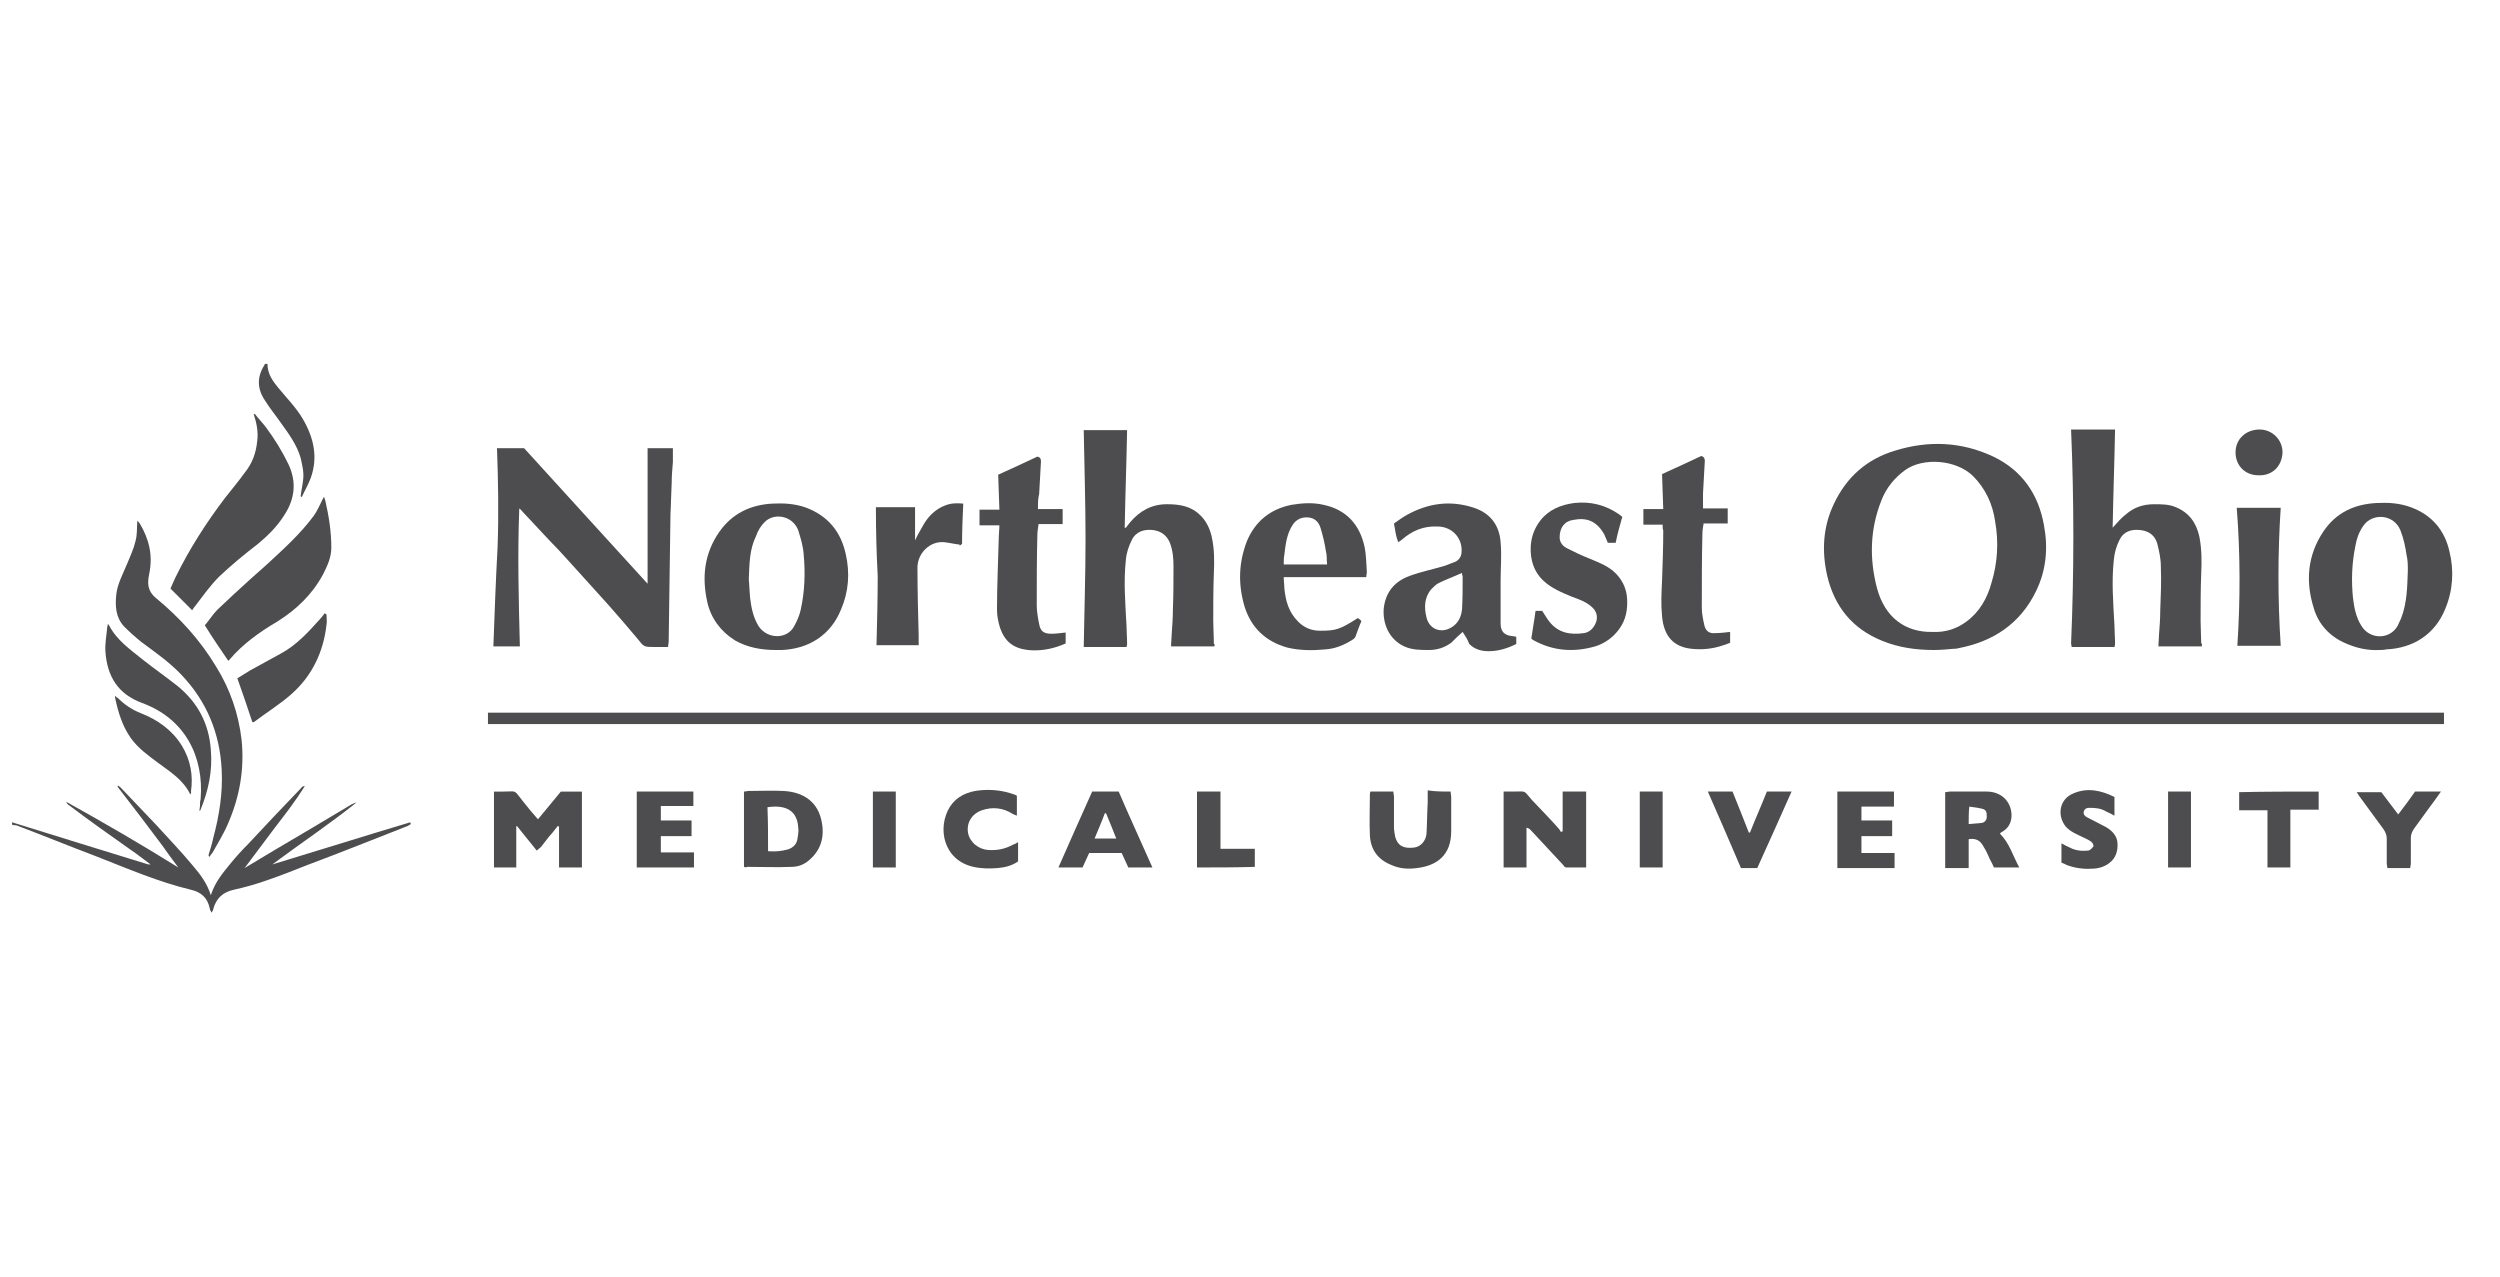 <?xml version="1.0" encoding="utf-8"?>
<!-- Generator: Adobe Illustrator 18.0.0, SVG Export Plug-In . SVG Version: 6.00 Build 0)  -->
<!DOCTYPE svg PUBLIC "-//W3C//DTD SVG 1.1//EN" "http://www.w3.org/Graphics/SVG/1.1/DTD/svg11.dtd">
<svg version="1.1" id="Layer_1" xmlns="http://www.w3.org/2000/svg" xmlns:xlink="http://www.w3.org/1999/xlink" x="0px" y="0px"
	 viewBox="0 0 415 212" style="enable-background:new 0 0 415 212;" xml:space="preserve">
<style type="text/css">
	.st0{fill:#4D4D4F;}
	.st1{fill:#FFFFFF;}
	.st2{fill:#4D4D4F;stroke:#003DA6;stroke-width:0.674;stroke-miterlimit:3.864;}
	.st3{fill:#4E4E50;}
</style>
<g>
	<g>
		<path class="st0" d="M2,136.5c7.4,2.3,14.8,4.6,22.3,6.9c0.2,0.1,0.5,0.1,0.7,0.1c0,0,0.1,0,0,0c0.1,0,0,0,0,0
			c-1.1-0.8-2.2-1.7-3.4-2.5c-3.4-2.4-6.8-4.8-10.1-7.3c-0.2-0.1-0.4-0.3-0.5-0.6c6.3,3.5,12.5,7.1,18.6,10.9l0,0
			c-0.9-1.2-1.8-2.4-2.7-3.7c-2.3-3.1-4.6-6.1-7-9.2c-0.2-0.2-0.3-0.4-0.4-0.6c0,0,0.1-0.1,0.1-0.1c0.1,0.1,0.3,0.2,0.4,0.3
			c2,2.1,3.9,4.1,5.9,6.2c2.1,2.3,4.2,4.5,6.2,6.9c1.2,1.4,2.3,2.9,2.9,4.8c0.7-2.2,2-3.7,3.3-5.3c0.9-1.1,1.9-2.2,2.9-3.2
			c2.9-3.1,5.8-6.2,8.8-9.3c0.1-0.2,0.3-0.3,0.6-0.3c-1.5,2.4-3.2,4.6-4.9,6.8c-1.7,2.3-3.4,4.5-5.1,6.8l0,0c1.7-1,3.3-2,5-3
			c4.3-2.5,8.6-5.1,12.8-7.6c0.2-0.1,0.5-0.2,0.8-0.3c-4.5,3.6-9.3,6.8-14,10.3c7.6-2.3,15.2-4.7,22.9-7c0,0.1,0.1,0.2,0.1,0.3
			c-0.2,0.1-0.3,0.2-0.5,0.3c-5.6,2.2-11.1,4.4-16.7,6.5c-2.3,0.9-4.5,1.8-6.9,2.6c-1.7,0.6-3.5,1.1-5.3,1.5
			c-1.8,0.4-2.9,1.4-3.4,3.2c0,0.2-0.1,0.3-0.3,0.6c-0.2-0.4-0.3-0.6-0.3-0.8c-0.4-1.7-1.4-2.6-3.1-3c-5.4-1.3-10.5-3.5-15.6-5.5
			c-4.5-1.7-8.9-3.5-13.4-5.2C2.5,137,2.3,137,2,136.9C2,136.8,2,136.6,2,136.5z"/>
		<path class="st0" d="M44.4,60.4c0,1.7,0.9,2.9,1.9,4.1c1.4,1.7,2.9,3.2,4,5.1c1.8,3.1,2.5,6.3,1.3,9.7c-0.4,1.1-1,2.1-1.5,3.2
			c-0.1,0-0.1-0.1-0.2-0.1c0.1-0.9,0.3-1.7,0.4-2.6c0.2-1.3-0.1-2.5-0.4-3.8c-0.6-2.1-1.9-3.9-3.2-5.7c-0.9-1.3-1.9-2.5-2.7-3.8
			c-1.3-1.9-1.4-3.9-0.1-5.9c0-0.1,0.1-0.2,0.1-0.2C44.3,60.4,44.3,60.4,44.4,60.4z"/>
		<path class="st0" d="M81,120.2c0-0.7,0-1.2,0-1.9c108.3,0,216.5,0,324.7,0c0,0.6,0,1.2,0,1.9C297.5,120.2,189.3,120.2,81,120.2z"
			/>
		<path class="st0" d="M321,107.9c-2.9,0-5.8-0.4-8.5-1.5c-5-2-8-5.7-9.2-10.9c-0.9-4-0.7-8,1.1-11.8c2.1-4.5,5.5-7.5,10.2-8.9
			c5.5-1.7,11-1.5,16.3,1c4.8,2.3,7.5,6.3,8.4,11.4c0.7,3.7,0.4,7.4-1.3,10.9c-2.6,5.4-7.1,8.4-12.9,9.5c-0.3,0.1-0.6,0.1-0.8,0.1
			C323.2,107.8,322.1,107.9,321,107.9z M320.8,104.9c2.1,0.1,4-0.5,5.6-1.7c2.2-1.6,3.5-3.9,4.2-6.5c1-3.3,1.2-6.7,0.6-10.1
			c-0.4-2.9-1.6-5.5-3.7-7.6c-2.8-2.7-8.2-3.1-11.2-1c-1.8,1.3-3.2,3-4,5.1c-1.9,4.8-2,9.7-0.7,14.6
			C312.9,102.5,316.3,105,320.8,104.9z"/>
		<path class="st0" d="M86.2,84.4c-0.3,7.7-0.1,15.3,0.1,22.9c-1.5,0-2.9,0-4.4,0c0.2-5.5,0.4-11,0.7-16.5
			c0.2-5.5,0.1-10.9-0.1-16.4c1.5,0,3,0,4.5,0c6.7,7.4,13.6,14.9,20.5,22.5c0-7.6,0-15,0-22.5c1.3,0,2.7,0,4.2,0c0,0.8,0,1.5,0,2.3
			c-0.1,1.2-0.2,2.3-0.2,3.5c-0.1,1.7-0.1,3.4-0.2,5.1c-0.1,7.1-0.2,14.2-0.3,21.3c0,0.2-0.1,0.5-0.1,0.8c-0.8,0-1.5,0-2.3,0
			c-1.7,0-1.7,0-2.8-1.4c-1.6-1.9-3.3-3.9-5-5.8c-2.2-2.4-4.4-4.9-6.6-7.3c-1-1.1-2-2.2-3.1-3.3c-1.4-1.5-2.9-3.1-4.3-4.6
			C86.6,84.8,86.5,84.6,86.2,84.4z"/>
		<path class="st0" d="M201.6,107.3c-2.4,0-4.7,0-7.2,0c0-0.7,0.1-1.4,0.1-2c0.1-1.4,0.2-2.8,0.2-4.1c0.1-2.4,0.1-4.8,0.1-7.2
			c0-1.3-0.1-2.6-0.6-3.9c-0.5-1.2-1.4-1.9-2.7-2.1c-1.5-0.2-2.9,0.2-3.6,1.6c-0.5,1-0.9,2.1-1,3.3c-0.4,3.6-0.1,7.2,0.1,10.9
			c0,1,0.1,2,0.1,3c0,0.2,0,0.3-0.1,0.6c-2.4,0-4.7,0-7.1,0c0.1-6,0.3-12,0.3-18c0-6-0.2-12-0.3-18c2.4,0,4.7,0,7.2,0
			c-0.1,5.4-0.3,10.8-0.4,16.2c0.1,0,0.1,0,0.2,0c0.2-0.3,0.5-0.6,0.7-0.9c1.6-1.9,3.6-3,6.1-3c1.7,0,3.4,0.2,4.8,1.2
			c1.4,1,2.2,2.4,2.6,4c0.5,2.1,0.5,4.2,0.4,6.3c-0.1,2.6-0.1,5.2-0.1,7.8c0,1.3,0.1,2.6,0.1,3.9C201.7,106.9,201.6,107,201.6,107.3
			z"/>
		<path class="st0" d="M365.5,107.3c-2.4,0-4.7,0-7.2,0c0-0.7,0.1-1.4,0.1-2c0.1-1.3,0.2-2.6,0.2-3.9c0.1-2.5,0.2-4.9,0.1-7.4
			c0-1.3-0.3-2.6-0.6-3.8c-0.4-1.3-1.3-2-2.7-2.2c-1.6-0.2-2.9,0.2-3.6,1.7c-0.5,1-0.8,2.1-0.9,3.2c-0.4,3.6-0.1,7.2,0.1,10.9
			c0,1,0.1,2,0.1,3c0,0.2,0,0.3-0.1,0.6c-2.4,0-4.7,0-7.1,0c0-0.2-0.1-0.4-0.1-0.6c0.5-11.8,0.5-23.6,0-35.5c2.5,0,4.8,0,7.3,0
			c-0.1,5.4-0.3,10.8-0.4,16.3c0.8-0.9,1.5-1.7,2.3-2.3c1.3-1.1,2.8-1.6,4.6-1.6c1.2,0,2.5,0,3.6,0.5c2.2,0.9,3.4,2.6,3.9,4.9
			c0.4,2.1,0.4,4.1,0.3,6.2c-0.1,2.6-0.1,5.2-0.1,7.8c0,1.2,0.1,2.5,0.1,3.7C365.6,106.8,365.5,107,365.5,107.3z"/>
		<path class="st0" d="M128.8,107.9c-2.4,0-4.7-0.4-6.8-1.6c-2.4-1.5-4-3.7-4.6-6.4c-0.9-4.1-0.5-8,2-11.6c2.1-3,5.1-4.5,8.8-4.7
			c1.9-0.1,3.8,0,5.7,0.7c3.6,1.4,5.7,4,6.5,7.7c0.7,3.1,0.5,6.2-0.8,9.2c-1.7,4.2-5.3,6.5-9.8,6.7
			C129.5,107.9,129.2,107.9,128.8,107.9z M124.3,96.2c0.1,0.9,0.1,1.9,0.2,2.9c0.2,1.7,0.5,3.3,1.4,4.8c1.4,2.2,4.7,2.3,5.9,0.1
			c0.5-0.9,0.9-1.8,1.1-2.7c0.7-3.1,0.8-6.2,0.5-9.4c-0.1-1.3-0.5-2.6-0.9-3.9c-1-2.5-4.1-2.9-5.6-1.3c-0.6,0.6-1.1,1.4-1.4,2.3
			C124.4,91.2,124.4,93.7,124.3,96.2z"/>
		<path class="st0" d="M394.9,107.9c-1.8,0.1-3.7-0.3-5.5-1.1c-2.6-1.1-4.5-3.1-5.3-5.8c-1.4-4.4-1.1-8.8,1.6-12.8
			c2.1-3.1,5.1-4.5,8.8-4.7c1.9-0.1,3.8,0,5.7,0.7c3.5,1.3,5.6,3.8,6.4,7.3c0.8,3.2,0.6,6.5-0.7,9.6c-1.7,4.2-5.3,6.5-9.8,6.7
			C395.7,107.9,395.4,107.9,394.9,107.9z M399.7,94.7c0-0.9,0-1.7-0.2-2.5c-0.2-1.4-0.5-2.8-1-4.1c-1.1-2.8-4.7-3-6.2-0.8
			c-0.7,1-1.1,2.1-1.3,3.3c-0.6,2.9-0.7,5.8-0.4,8.7c0.2,1.6,0.5,3.2,1.4,4.6c1.4,2.3,4.7,2.3,6,0c0.2-0.4,0.4-0.9,0.6-1.3
			C399.6,100,399.6,97.3,399.7,94.7z"/>
		<path class="st0" d="M242.8,104.9c-0.7,0.6-1.3,1.2-1.9,1.8c-1.1,0.8-2.3,1.2-3.7,1.2c-1.4,0-2.8,0-4.1-0.6
			c-2.6-1.2-3.6-3.9-3.4-6.3c0.3-2.7,1.8-4.5,4.3-5.4c1.9-0.7,3.9-1.1,5.9-1.7c0.6-0.2,1.2-0.5,1.8-0.7c0.5-0.3,0.8-0.7,0.9-1.3
			c0.3-2.5-1.5-4.5-4-4.5c-2.3-0.1-4.2,0.7-5.9,2.2c-0.1,0.1-0.3,0.2-0.6,0.4c-0.4-1-0.5-2-0.7-3.1c0.7-0.5,1.4-1,2.1-1.4
			c3.6-2,7.3-2.5,11.2-1.2c2.7,0.9,4.2,2.9,4.4,5.7c0.2,2.2,0,4.3,0,6.5c0,2.3,0,4.7,0,7c0,1.4,0.7,2,2,2.1c0.2,0,0.4,0.1,0.6,0.1
			c0,0.4,0,0.8,0,1.2c-1.4,0.7-2.9,1.2-4.6,1.2c-1.2,0-2.3-0.3-3.2-1.2C243.6,106.1,243.2,105.5,242.8,104.9z M242.7,95.1
			c-1.3,0.6-2.7,1.1-3.9,1.7c-0.4,0.2-0.8,0.6-1.2,1c-1.2,1.4-1.2,3.1-0.8,4.7c0.5,2.1,2.7,2.8,4.5,1.4c0.9-0.7,1.3-1.7,1.4-2.8
			c0.1-1.8,0.1-3.6,0.1-5.5C242.7,95.5,242.7,95.4,242.7,95.1z"/>
		<path class="st0" d="M226.8,95.8c-4.6,0-9.1,0-13.7,0c0,0.7,0.1,1.2,0.1,1.8c0.2,2.1,0.7,4,2.3,5.6c1,1,2.2,1.5,3.6,1.5
			c2.7,0,3.3-0.2,6.3-2.1c0.2,0.1,0.4,0.3,0.6,0.5c-0.4,0.9-0.7,1.8-1,2.6c-0.1,0.2-0.3,0.4-0.5,0.5c-1.4,0.9-2.9,1.5-4.5,1.6
			c-2.1,0.2-4.2,0.2-6.3-0.3c-3.6-1-6-3.3-7.1-6.8c-1.1-3.7-1-7.3,0.4-10.9c1.4-3.3,3.9-5.3,7.4-6c1.8-0.3,3.6-0.4,5.3,0
			c3.8,0.8,6,3.3,6.8,6.9c0.3,1.4,0.3,2.9,0.4,4.3C226.9,95.2,226.8,95.5,226.8,95.8z M220.3,93.7c-0.1-0.8,0-1.5-0.2-2.2
			c-0.2-1.3-0.5-2.6-0.9-3.9c-0.3-0.9-0.9-1.6-2-1.7c-1.1-0.1-2,0.3-2.6,1.2c-1,1.5-1.2,3.3-1.4,5c-0.1,0.5-0.1,1-0.1,1.6
			C215.5,93.7,217.8,93.7,220.3,93.7z"/>
		<path class="st0" d="M34.6,142c0.3-1,0.6-1.9,0.8-2.9c1-3.7,1.6-7.5,1.4-11.3c-0.3-6.1-2.5-11.4-6.7-15.8c-2-2.1-4.3-3.7-6.6-5.4
			c-1-0.8-2-1.7-2.9-2.6c-1.4-1.5-1.5-3.4-1.3-5.3c0.2-1.8,1.1-3.4,1.8-5.1c0.5-1.2,1.1-2.5,1.4-3.8c0.3-1.1,0.2-2.2,0.3-3.4
			c0.1,0.2,0.3,0.3,0.4,0.5c1.5,2.5,2.2,5.2,1.6,8.2c-0.1,0.5-0.2,1-0.2,1.6c0,1,0.4,1.8,1.2,2.5c4,3.3,7.4,7,10.1,11.5
			c2.3,3.7,3.7,7.8,4.2,12.1c0.5,4.8-0.3,9.4-2.2,13.8c-0.7,1.7-1.7,3.3-2.6,4.9c-0.2,0.3-0.4,0.5-0.6,0.8
			C34.7,142,34.6,142,34.6,142z"/>
		<path class="st0" d="M42.3,68.7c0.6,0.8,1.3,1.5,1.9,2.3c1.4,1.9,2.7,4,3.7,6.1c1.4,3,1,5.8-0.7,8.4c-1.2,1.9-2.7,3.4-4.4,4.8
			c-2.2,1.7-4.4,3.5-6.4,5.4c-1.5,1.5-2.7,3.2-4,4.9c-0.2,0.2-0.3,0.4-0.5,0.7c-1.2-1.2-2.4-2.4-3.6-3.6c0.3-0.6,0.5-1.2,0.8-1.8
			c2.3-4.7,5.1-9.1,8.3-13.3c1.1-1.4,2.2-2.7,3.2-4.1c1.3-1.6,1.9-3.3,2.1-5.3c0.2-1.5-0.1-3-0.6-4.5C42.2,68.8,42.2,68.8,42.3,68.7
			z"/>
		<path class="st0" d="M276,87.1c-1.1,0-2.2,0-3.2,0c0-0.9,0-1.7,0-2.6c1.1,0,2.1,0,3.3,0c-0.1-1.9-0.1-3.8-0.2-5.8
			c2.2-1,4.4-2,6.5-3c0.5,0.1,0.6,0.5,0.6,0.8c-0.1,1.8-0.2,3.6-0.3,5.4c0,0.8,0,1.6,0,2.5c1.4,0,2.7,0,4.1,0c0,0.9,0,1.6,0,2.5
			c-1.3,0-2.7,0-4,0c-0.1,0.6-0.2,1.1-0.2,1.7c-0.1,4.1-0.1,8.2-0.1,12.3c0,0.9,0.2,1.9,0.4,2.8c0.2,1,0.8,1.5,1.8,1.4
			c0.8,0,1.6-0.1,2.5-0.2c0,0.5,0,1.1,0,1.8c-0.3,0.1-0.7,0.3-1.1,0.4c-1.7,0.6-3.5,0.8-5.3,0.6c-2.9-0.3-4.6-2-4.9-5.4
			c-0.2-2-0.1-3.9,0-5.9c0.1-2.8,0.2-5.6,0.2-8.4C276,87.9,276,87.6,276,87.1z"/>
		<path class="st0" d="M172.3,84.5c1.4,0,2.7,0,4.1,0c0,0.9,0,1.6,0,2.5c-1.3,0-2.6,0-4,0c-0.1,0.7-0.2,1.3-0.2,1.9
			c-0.1,3.9-0.1,7.7-0.1,11.6c0,1,0.2,2.1,0.4,3.1c0.2,1.2,0.8,1.6,2,1.6c0.8,0,1.5-0.1,2.4-0.2c0,0.5,0,1.1,0,1.8
			c-0.2,0.1-0.4,0.2-0.7,0.3c-1.8,0.7-3.7,1-5.6,0.8c-2.4-0.3-3.8-1.4-4.6-3.7c-0.3-1-0.5-2-0.5-3c0-4,0.2-8,0.3-12.1
			c0-0.6,0.1-1.2,0.1-1.9c-1.2,0-2.2,0-3.3,0c0-0.9,0-1.8,0-2.6c1,0,2.1,0,3.3,0c-0.1-1.9-0.1-3.8-0.2-5.8c2.2-1,4.4-2,6.5-3
			c0.5,0.1,0.6,0.4,0.6,0.8c-0.1,1.8-0.2,3.6-0.3,5.4C172.3,82.8,172.3,83.5,172.3,84.5z"/>
		<path class="st0" d="M269.3,85.8c-0.4,1.4-0.8,2.8-1.1,4.3c-0.4,0-0.8,0-1.3,0c-0.2-0.5-0.4-0.9-0.6-1.4c-1.3-2.3-3-2.8-5.1-2.4
			c-1.5,0.2-2.3,1.3-2.3,2.9c0,0.9,0.6,1.5,1.2,1.8c1.2,0.6,2.4,1.2,3.7,1.7c1.4,0.6,2.8,1.1,4,2.1c1.4,1.2,2.2,2.8,2.3,4.6
			c0.1,1.8-0.2,3.5-1.3,5c-1,1.4-2.4,2.4-4,2.9c-3.5,1-6.9,0.8-10.2-1c-0.2-0.1-0.3-0.2-0.4-0.3c0.2-1.5,0.5-3,0.7-4.6
			c0.4,0,0.8,0,1.1,0c0.4,0.6,0.8,1.3,1.2,1.8c1.5,1.9,3.5,2.2,5.7,1.9c0.8-0.1,1.4-0.6,1.8-1.3c0.6-1,0.5-2.1-0.3-2.9
			c-1-1-2.3-1.4-3.6-1.9c-1.7-0.7-3.3-1.4-4.6-2.6c-1.6-1.5-2.2-3.5-2.1-5.7c0.1-1.6,0.6-3,1.6-4.3c1.4-1.8,3.4-2.6,5.6-2.9
			c2.7-0.3,5.2,0.3,7.5,1.9C269,85.6,269.2,85.7,269.3,85.8z"/>
		<path class="st0" d="M53.8,82.5c0.1,0.2,0.1,0.4,0.2,0.6c0.6,2.6,1,5.2,1,7.8c0,1.7-0.7,3.1-1.4,4.5c-1.8,3.3-4.4,5.8-7.6,7.8
			c-2.9,1.7-5.7,3.7-7.9,6.3c-0.1,0.1-0.1,0.1-0.2,0.2c-1.3-1.9-2.6-3.8-3.9-5.9c0.7-0.8,1.3-1.8,2.1-2.6c1.8-1.7,3.6-3.4,5.5-5.1
			c0.9-0.8,1.8-1.6,2.7-2.4c2.7-2.5,5.5-5,7.8-8.1c0.5-0.7,0.9-1.6,1.3-2.4c0.1-0.3,0.3-0.5,0.4-0.8C53.7,82.5,53.8,82.5,53.8,82.5z
			"/>
		<path class="st0" d="M145.4,84.2c2.1,0,4.3,0,6.5,0c0,1.8,0,3.7,0,5.5c0.4-0.9,0.9-1.7,1.4-2.6c0.8-1.4,2-2.6,3.6-3.2
			c1-0.4,2-0.4,3-0.3c-0.1,2.2-0.2,4.4-0.2,6.7c0,0-0.2,0.1-0.4,0.3c0-0.1,0-0.1,0-0.2c-0.9-0.1-1.7-0.3-2.6-0.4
			c-2.4-0.2-4.4,1.9-4.4,4.2c0,3.8,0.1,7.6,0.2,11.3c0,0.5,0,1,0,1.6c-2.3,0-4.7,0-7,0c0.1-3.8,0.2-7.7,0.2-11.5
			C145.5,91.9,145.4,88.1,145.4,84.2z"/>
		<path class="st0" d="M371.3,84.3c2.5,0,4.8,0,7.3,0c-0.5,7.6-0.5,15.2,0,22.9c-2.4,0-4.8,0-7.2,0C371.9,99.6,371.9,92,371.3,84.3z
			"/>
		<path class="st0" d="M17.9,103.6c0.1,0.1,0.2,0.1,0.2,0.2c1.3,2.5,3.5,4,5.6,5.7c1.9,1.5,3.9,2.9,5.8,4.4
			c3.3,2.7,5.2,6.2,5.5,10.6c0.3,3.5-0.4,6.7-1.7,9.9c0,0.1-0.1,0.2-0.2,0.2c0-0.3,0.1-0.6,0.1-0.9c0-0.3,0-0.7,0.1-1
			c0.6-7.1-2.6-13.4-9.7-16c-4.1-1.5-5.8-4.5-6.1-8.5c-0.1-1.4,0.2-2.8,0.3-4.1C17.8,104,17.9,103.8,17.9,103.6z"/>
		<path class="st0" d="M85.7,137.2c0,2.3,0,4.5,0,6.8c-1.3,0-2.5,0-3.7,0c0-4.2,0-8.3,0-12.6c0.5,0,1,0,1.5,0c2.4,0,1.7-0.4,3.3,1.6
			c0.8,1,1.6,2,2.5,3c1.3-1.6,2.6-3.1,3.8-4.6c1.2,0,2.3,0,3.5,0c0,4.2,0,8.4,0,12.6c-1.2,0-2.5,0-3.8,0c0-2.3,0-4.5,0-6.8
			c-0.1,0-0.1,0-0.2-0.1c-0.5,0.6-0.9,1.2-1.4,1.7c-0.5,0.6-0.9,1.2-1.4,1.8c-0.2,0.2-0.4,0.3-0.7,0.6c-1.1-1.4-2.2-2.7-3.3-4.1
			C85.8,137.1,85.8,137.1,85.7,137.2z"/>
		<path class="st0" d="M259.4,131.4c1.4,0,2.6,0,3.9,0c0,4.2,0,8.4,0,12.6c-1.2,0-2.3,0-3.3,0c-0.2,0-0.4-0.2-0.5-0.4
			c-1.8-1.9-3.6-3.9-5.4-5.8c-0.2-0.2-0.3-0.3-0.7-0.4c0,2.2,0,4.4,0,6.6c-1.3,0-2.5,0-3.8,0c0-4.2,0-8.3,0-12.6c0.5,0,1,0,1.5,0
			c2.4,0,1.7-0.3,3.2,1.4c1.5,1.6,3,3.1,4.4,4.7c0.2,0.2,0.3,0.4,0.4,0.6c0.1,0,0.2-0.1,0.3-0.1
			C259.4,135.8,259.4,133.6,259.4,131.4z"/>
		<path class="st0" d="M123.5,143.9c0-4.2,0-8.3,0-12.5c0.3,0,0.5-0.1,0.7-0.1c2,0,4-0.1,5.9,0c3.4,0.2,5.7,1.9,6.3,5.1
			c0.5,2.5-0.1,4.7-2.1,6.4c-0.8,0.7-1.8,1.1-2.9,1.1c-2.5,0.1-4.9,0-7.4,0C123.9,144,123.8,144,123.5,143.9z M127.5,141.3
			c1.2,0.1,2.2,0,3.3-0.3c0.9-0.3,1.5-0.9,1.6-1.9c0.1-0.6,0.2-1.2,0.1-1.8c-0.2-3-2.4-3.7-5.1-3.3
			C127.5,136.4,127.5,138.8,127.5,141.3z"/>
		<path class="st0" d="M332,138.4c1.6,1.6,2.1,3.6,3.2,5.6c-1.5,0-2.8,0-4.2,0c-0.2-0.4-0.4-0.9-0.7-1.4c-0.3-0.7-0.6-1.4-1-2
			c-0.5-1-1.2-1.5-2.5-1.3c0,1.6,0,3.2,0,4.8c-1.4,0-2.6,0-3.9,0c0-4.2,0-8.4,0-12.6c0.3,0,0.5-0.1,0.8-0.1c2,0,4,0,6.1,0
			c2.2,0,3.9,1.4,4.1,3.6c0.1,1.2-0.3,2.3-1.4,3C332.3,138.1,332.1,138.2,332,138.4z M326.8,136.8c0.8-0.1,1.5-0.1,2.2-0.2
			c0.5-0.1,0.8-0.5,0.8-1c0-0.6,0-1.1-0.6-1.3c-0.7-0.2-1.5-0.3-2.3-0.4C326.8,134.9,326.8,135.7,326.8,136.8z"/>
		<path class="st0" d="M240.8,131.4c0,0.3,0.1,0.6,0.1,0.9c0,1.9,0,3.8,0,5.7c0,3.9-2.3,5.7-5.7,6.1c-1.4,0.2-2.9,0.1-4.2-0.5
			c-2.3-0.9-3.5-2.6-3.6-5c-0.1-2.2,0-4.5,0-6.7c0-0.1,0-0.3,0.1-0.5c1.2,0,2.5,0,3.8,0c0,0.3,0.1,0.6,0.1,0.8c0,1.7,0,3.4,0,5.1
			c0,0.5,0.1,1.1,0.2,1.6c0.4,1.5,1.4,2,3.1,1.8c1.1-0.1,2-1.1,2.1-2.3c0.1-1.7,0.1-3.5,0.2-5.2c0-0.6,0-1.3,0-2
			C238.3,131.4,239.5,131.4,240.8,131.4z"/>
		<path class="st0" d="M41.9,119.9c-0.8-2.4-1.6-4.8-2.5-7.3c0.7-0.4,1.4-0.9,2.1-1.3c1.7-0.9,3.4-1.9,5.1-2.8
			c2.6-1.4,4.5-3.5,6.4-5.6c0.3-0.3,0.6-0.7,0.9-1.1c0.1,0.1,0.2,0.1,0.3,0.2c0,0.6,0.1,1.2,0,1.7c-0.5,4.5-2.4,8.5-5.8,11.5
			c-1.9,1.7-4.2,3.1-6.3,4.7C42,119.8,41.9,119.9,41.9,119.9z"/>
		<path class="st0" d="M181.3,131.4c1.5,0,2.9,0,4.4,0c1.8,4.2,3.7,8.3,5.6,12.6c-1.4,0-2.7,0-4,0c-0.4-0.8-0.7-1.6-1.1-2.4
			c-1.8,0-3.5,0-5.4,0c-0.4,0.8-0.7,1.6-1.1,2.4c-1.3,0-2.6,0-4,0C177.6,139.7,179.4,135.6,181.3,131.4z M185.3,139.2
			c-0.6-1.5-1.1-2.8-1.7-4.2c-0.1,0-0.1,0-0.2,0c-0.5,1.4-1.1,2.7-1.7,4.2C183,139.2,184,139.2,185.3,139.2z"/>
		<path class="st0" d="M109.7,141.5c1.9,0,3.7,0,5.5,0c0,0.9,0,1.6,0,2.5c-3.2,0-6.3,0-9.5,0c0-4.2,0-8.3,0-12.6c3.1,0,6.2,0,9.4,0
			c0,0.8,0,1.5,0,2.4c-1.8,0-3.5,0-5.4,0c0,0.8,0,1.5,0,2.4c1.7,0,3.4,0,5.1,0c0,0.9,0,1.7,0,2.6c-1.7,0-3.4,0-5.1,0
			C109.7,139.7,109.7,140.5,109.7,141.5z"/>
		<path class="st0" d="M305,131.4c3.2,0,6.2,0,9.4,0c0,0.8,0,1.6,0,2.5c-1.8,0-3.6,0-5.4,0c0,0.8,0,1.5,0,2.3c1.7,0,3.4,0,5.1,0
			c0,0.9,0,1.7,0,2.6c-1.7,0-3.4,0-5.1,0c0,1,0,1.8,0,2.8c1.9,0,3.7,0,5.5,0c0,0.9,0,1.6,0,2.5c-3.2,0-6.3,0-9.5,0
			C305,139.8,305,135.6,305,131.4z"/>
		<path class="st0" d="M169,139.8c0,1.2,0,2.2,0,3.2c-1,0.7-2.2,1-3.4,1.1c-1.3,0.1-2.7,0.1-4-0.2c-5-1.1-6.1-6.5-3.9-10
			c1.1-1.7,2.9-2.5,4.9-2.7c2-0.2,3.9,0,5.8,0.7c0.1,0,0.2,0.1,0.4,0.2c0,1.1,0,2.1,0,3.3c-0.3-0.1-0.5-0.2-0.7-0.3
			c-1.6-1-3.3-1.2-5.1-0.6c-1.7,0.6-2.6,2.1-2.3,3.8c0.3,1.5,1.7,2.7,3.4,2.8c1.5,0.1,2.8-0.2,4.1-0.9
			C168.5,140.1,168.7,140,169,139.8z"/>
		<path class="st0" d="M283.5,131.4c1.4,0,2.7,0,4.1,0c0.9,2.2,1.8,4.5,2.7,6.8c0.1,0,0.1,0,0.2,0c0.9-2.3,1.9-4.5,2.8-6.8
			c1.3,0,2.6,0,4.1,0c-1.9,4.3-3.8,8.5-5.7,12.7c-0.9,0-1.8,0-2.7,0C287.2,139.9,285.4,135.7,283.5,131.4z"/>
		<path class="st0" d="M342.2,143.2c0-1.1,0-2.1,0-3.2c0.5,0.3,1,0.5,1.4,0.7c0.9,0.5,2,0.6,3,0.5c0.3,0,0.7-0.4,0.9-0.7
			c0.1-0.2-0.2-0.7-0.4-0.8c-0.4-0.3-0.9-0.5-1.3-0.7c-1-0.5-2.1-0.9-2.9-1.8c-1.5-1.9-1-4.6,1.3-5.5c2.3-1,4.6-0.5,6.8,0.6
			c0,1,0,2,0,3.1c-0.5-0.3-1-0.5-1.4-0.7c-0.8-0.5-1.7-0.6-2.7-0.6c-0.5,0-0.8,0.1-1,0.6c-0.1,0.5,0.2,0.8,0.6,1
			c1,0.5,2.1,1.1,3.1,1.6c1,0.6,1.8,1.4,1.9,2.6c0.1,1.4-0.3,2.6-1.4,3.4c-0.8,0.6-1.8,0.9-2.8,0.9c-1.4,0.1-2.9-0.1-4.2-0.6
			C342.7,143.4,342.5,143.3,342.2,143.2z"/>
		<path class="st0" d="M384.9,131.4c0,1,0,1.9,0,3c-1.5,0-3,0-4.7,0c0,3.3,0,6.4,0,9.6c-1.3,0-2.5,0-3.8,0c0-3.2,0-6.3,0-9.5
			c-1.6,0-3.1,0-4.7,0c0-1.1,0-2,0-3C376.1,131.4,380.5,131.4,384.9,131.4z"/>
		<path class="st0" d="M405.2,131.4c-0.8,1.1-1.4,2-2.1,2.9c-0.8,1.1-1.6,2.2-2.4,3.3c-0.3,0.5-0.5,0.9-0.5,1.5c0,1.4,0,2.8,0,4.2
			c0,0.3-0.1,0.5-0.1,0.8c-1.3,0-2.5,0-3.8,0c0-0.3-0.1-0.5-0.1-0.8c0-1.4,0-2.7,0-4.1c0-0.6-0.2-1-0.5-1.5
			c-1.4-1.9-2.8-3.8-4.1-5.6c-0.1-0.2-0.2-0.3-0.4-0.6c1.4,0,2.7,0,4.1,0c0.9,1.2,1.8,2.4,2.8,3.7c1-1.3,1.9-2.5,2.8-3.8
			C402.3,131.4,403.7,131.4,405.2,131.4z"/>
		<path class="st0" d="M31.6,131.9c-1.2-2.5-3.4-3.8-5.4-5.3c-1.6-1.2-3.3-2.4-4.5-4.1c-1.4-2-2.1-4.3-2.6-6.7c0-0.1,0-0.1,0-0.3
			c0.2,0.2,0.3,0.3,0.5,0.4c1.1,1.1,2.3,1.9,3.8,2.5c2.8,1.1,5.2,2.8,6.8,5.4c1.4,2.3,1.9,4.9,1.5,7.6
			C31.8,131.5,31.7,131.6,31.6,131.9z"/>
		<path class="st0" d="M198.7,144c0-4.2,0-8.4,0-12.6c1.3,0,2.5,0,3.9,0c0,3.2,0,6.3,0,9.5c2,0,3.8,0,5.7,0c0,1.1,0,2,0,3
			C205.1,144,201.9,144,198.7,144z"/>
		<path class="st0" d="M272.2,131.4c1.3,0,2.5,0,3.8,0c0,4.2,0,8.4,0,12.6c-1.3,0-2.5,0-3.8,0C272.2,139.8,272.2,135.6,272.2,131.4z
			"/>
		<path class="st0" d="M359.9,131.4c1.3,0,2.5,0,3.8,0c0,4.2,0,8.4,0,12.6c-1.3,0-2.5,0-3.8,0C359.9,139.8,359.9,135.6,359.9,131.4z
			"/>
		<path class="st0" d="M148.7,144c-1.3,0-2.5,0-3.8,0c0-4.2,0-8.4,0-12.6c1.3,0,2.5,0,3.8,0C148.7,135.6,148.7,139.7,148.7,144z"/>
		<path class="st0" d="M374.9,78.9c-2.2,0-3.8-1.6-3.8-3.8c0-2.2,1.7-3.8,4-3.8c2.1,0,3.8,1.7,3.8,3.8
			C378.8,77.4,377.2,79,374.9,78.9z"/>
	</g>
</g>
</svg>
